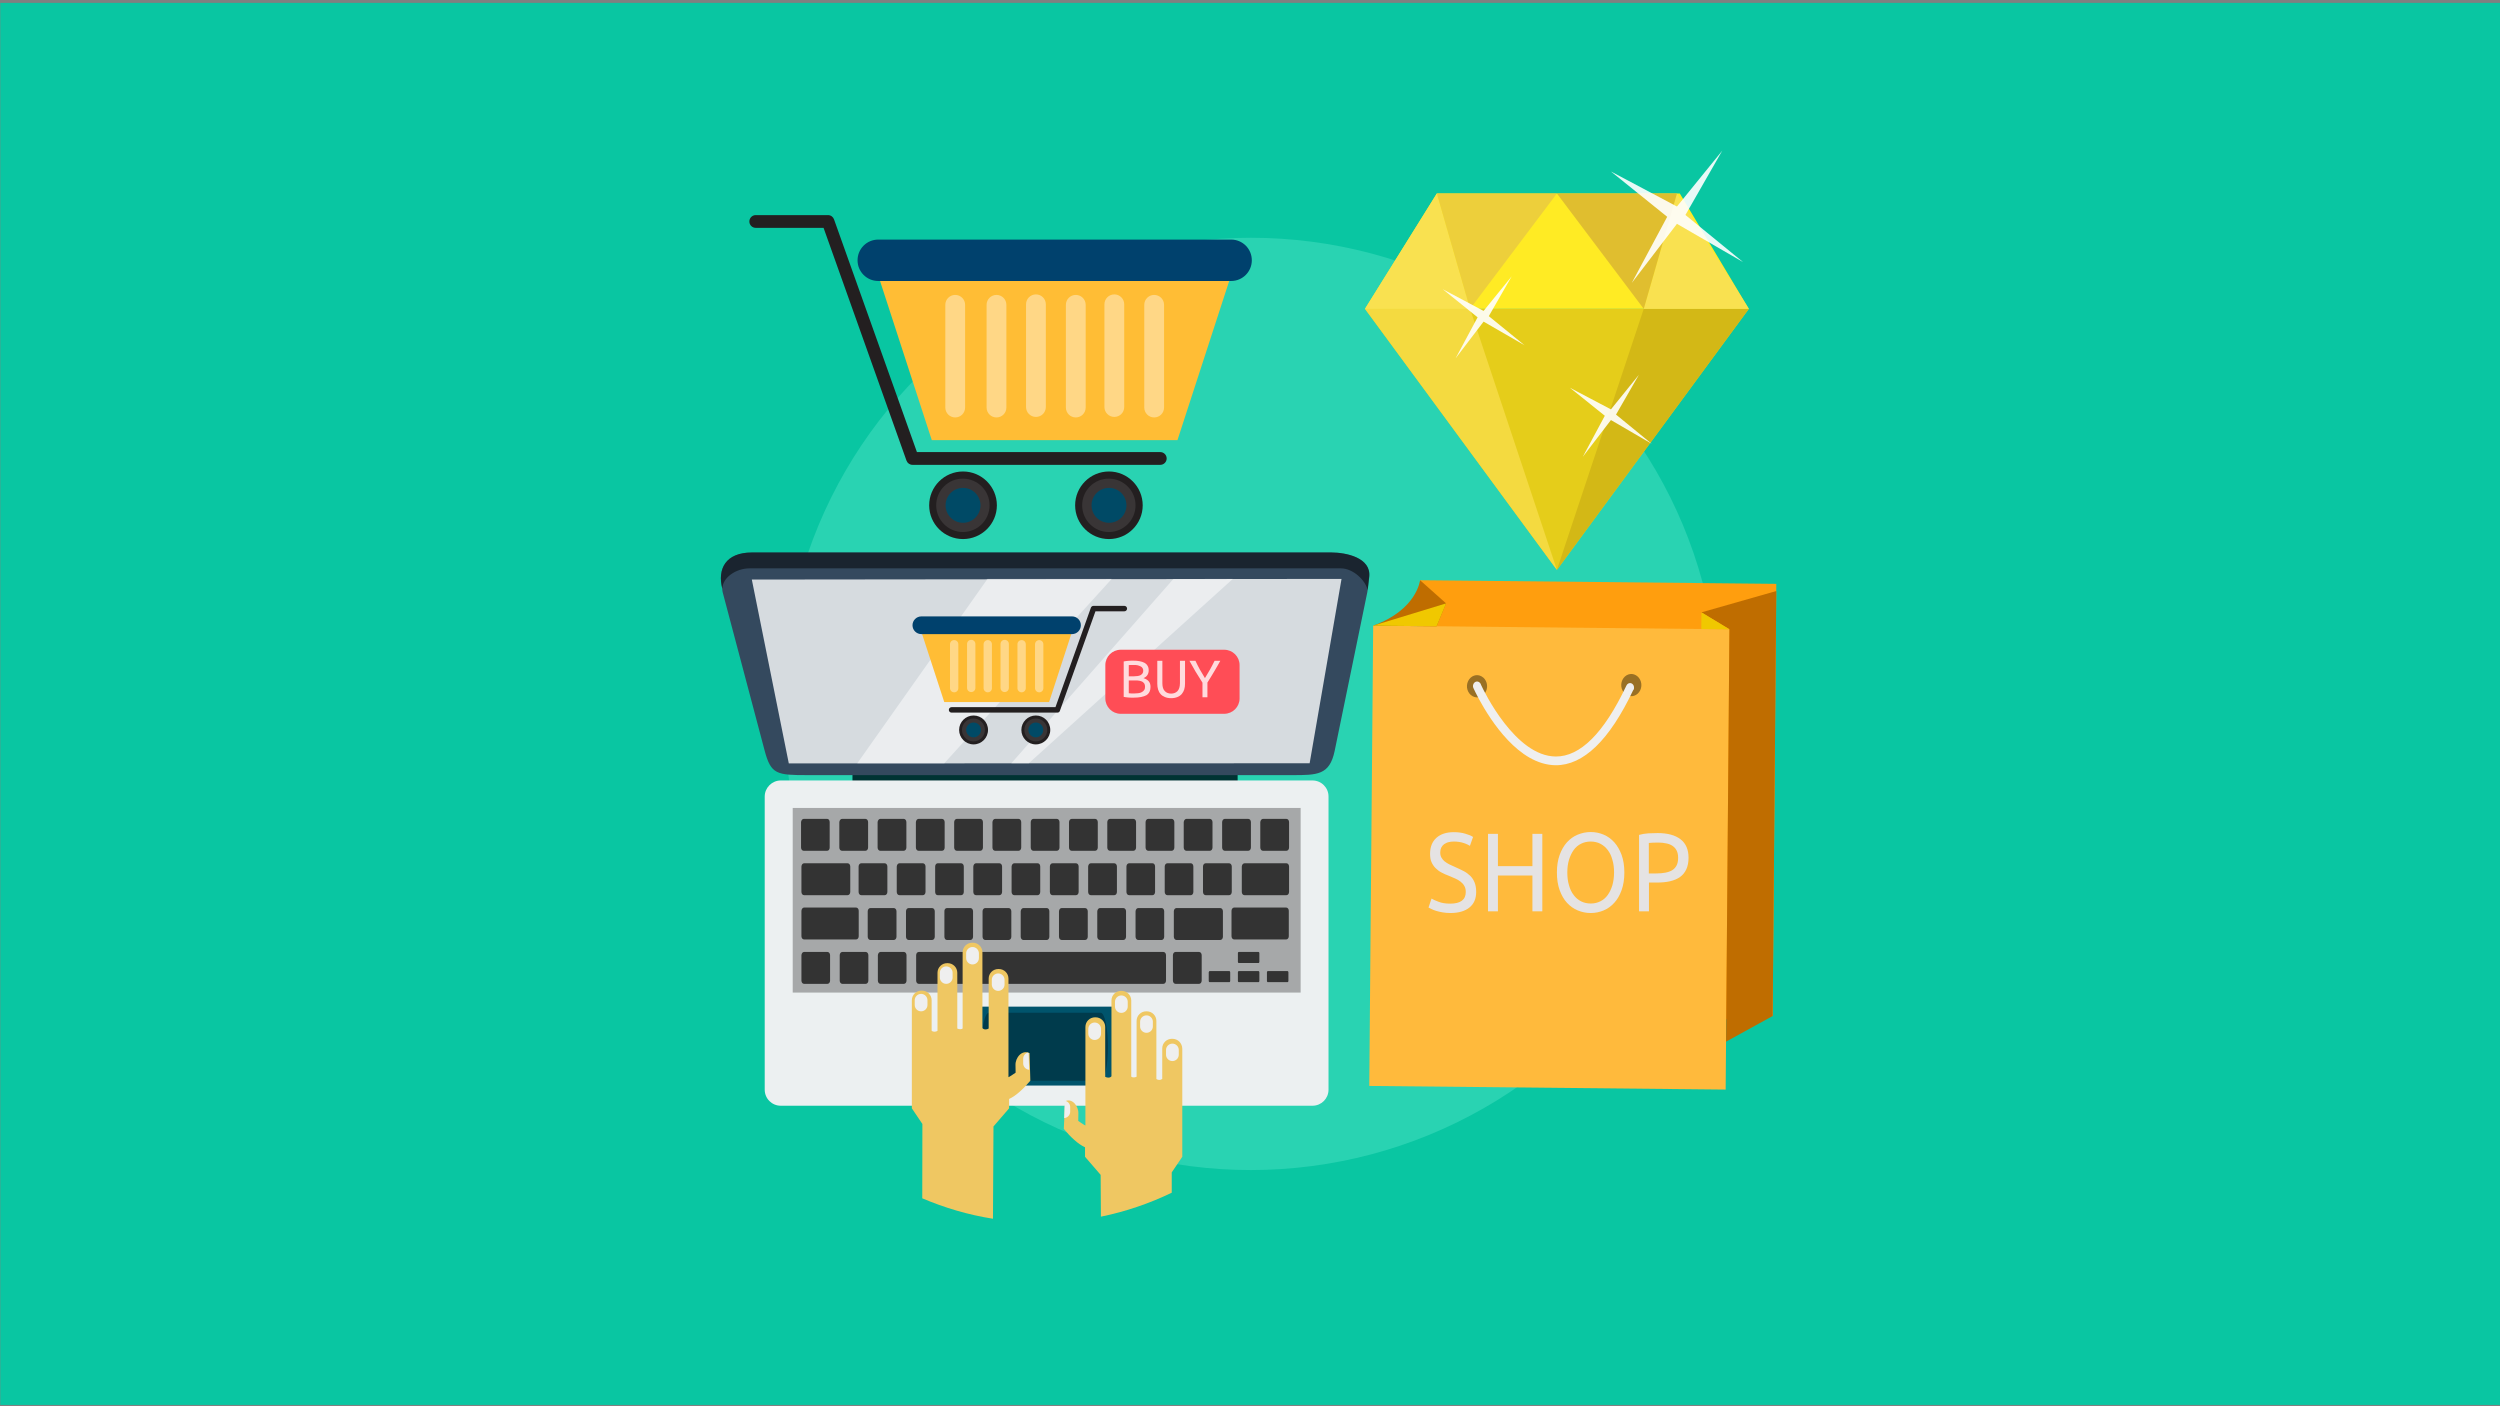 <?xml version='1.0' encoding='utf-8'?>
<svg xmlns="http://www.w3.org/2000/svg" version="1.1" id="Layer_1" x="0px" y="0px" viewBox="0 0 1920 1080" style="enable-background:new 0 0 1920 1080;"><rect x="0" y="0" width="1920" height="1080" fill="#808080" stroke="none"/> <style type="text/css"> .st0{fill:#09C6A2;} .st1{fill:#29D3B2;} .st2{fill-rule:evenodd;clip-rule:evenodd;fill:#003333;} .st3{fill-rule:evenodd;clip-rule:evenodd;fill:#34495E;} .st4{opacity:0.5;fill-rule:evenodd;clip-rule:evenodd;} .st5{opacity:0.8;fill-rule:evenodd;clip-rule:evenodd;fill:#FFFFFF;} .st6{fill-rule:evenodd;clip-rule:evenodd;fill:#ECF0F1;} .st7{fill-rule:evenodd;clip-rule:evenodd;fill:#00546C;} .st8{opacity:0.3;fill-rule:evenodd;clip-rule:evenodd;} .st9{opacity:0.3;} .st10{opacity:0.5;fill:#FFFFFF;} .st11{fill-rule:evenodd;clip-rule:evenodd;fill:#333333;} .st12{fill:#FF4D56;} .st13{opacity:0.8;} .st14{fill:#FFFFFF;} .st15{fill:#FFBD35;} .st16{fill:#00416D;} .st17{opacity:0.4;fill:#FFFFFF;} .st18{fill:#231F20;} .st19{opacity:0.1;fill:#FFFFFF;} .st20{fill:#004A66;} .st21{fill:#EFC762;} .st22{fill:#EFEFEF;} .st23{fill:#FF9E0E;} .st24{fill:#FFBA3C;} .st25{fill:#BF6D00;} .st26{fill:#F0C800;} .st27{opacity:0.4;} .st28{fill:#E5E3E3;} .st29{fill:#FFEB24;} .st30{fill:#E5CD1A;} .st31{fill:#F4DA40;} .st32{fill:#D3B816;} .st33{fill:#F9E150;} .st34{fill:#EDCF3B;} .st35{fill:#E0BE2F;} .st36{opacity:0.9;fill:#FFFFFF;} </style> <rect id="Background_1_37_" x="0.2" y="2.2" class="st0" width="1920.8" height="1076.8"/> <ellipse id="Background_2_37_" class="st1" cx="960.6" cy="540.6" rx="359.4" ry="358"/> <g id="Online_Shop_1_"> <g id="Laptop_1_"> <g> <rect x="654.7" y="591.4" class="st2" width="295.8" height="13.7"/> <path class="st3" d="M1022.4,424.3H577.5c-20.4,0-26.7,12.8-22.8,27.9c0-0.2,0-0.4,0-0.5c0,1,0,2.1,0.3,3.1l32.2,121.5 c4.9,18.5,9.2,19,33.2,19l372,0c19.3,0,28.7,0,32.6-18.5l25.1-122c0.1-0.5,0.1-0.9,0.2-1.4c0,0,0,0,0,0l1.2-10.3 C1053.2,428.2,1033.7,424.3,1022.4,424.3z M555,450c-0.1,0.3-0.1,0.6-0.1,0.9C554.9,450.6,554.9,450.3,555,450z M555.9,447.2 c-0.1,0.1-0.1,0.3-0.2,0.4C555.8,447.5,555.9,447.3,555.9,447.2z M555.4,448.5c-0.1,0.2-0.2,0.5-0.2,0.7 C555.2,449,555.3,448.7,555.4,448.5z M573.6,436.6c0.7-0.1,1.3-0.1,2-0.1C574.9,436.5,574.2,436.6,573.6,436.6z M561.2,441.2 c0,0,0.1-0.1,0.1-0.1C561.3,441.1,561.2,441.2,561.2,441.2z M562.6,440.2c0.1-0.1,0.2-0.1,0.3-0.2 C562.8,440.1,562.7,440.2,562.6,440.2z M564.2,439.3c0.1-0.1,0.3-0.1,0.4-0.2C564.5,439.2,564.4,439.3,564.2,439.3z M565.9,438.5 c0.2-0.1,0.4-0.2,0.6-0.2C566.3,438.4,566.1,438.5,565.9,438.5z M567.7,437.8c0.2-0.1,0.5-0.2,0.7-0.2 C568.2,437.7,568,437.8,567.7,437.8z M569.6,437.3c0.3-0.1,0.6-0.1,0.9-0.2C570.2,437.2,569.9,437.2,569.6,437.3z M571.6,436.9 c0.4-0.1,0.8-0.1,1.2-0.2C572.3,436.8,572,436.8,571.6,436.9z"/> <path class="st4" d="M577.5,424.3h444.9c11.3,0,30.9,4,29.2,18.8l-1.2,10.3c-1.6-7.7-11.2-16.9-20.6-16.9H575.6 c-10.2,0-20.9,7.1-20.8,15.7C550.8,437.1,557.1,424.3,577.5,424.3L577.5,424.3z"/> <polygon class="st5" points="577.4,445.1 1030.3,444.6 1005.8,586.2 605.8,586.3 "/> <path class="st6" d="M599.6,599.4H1008c6.8,0,12.3,5.5,12.3,12.3v225.2c0,6.8-5.5,12.3-12.3,12.3H599.6 c-6.8,0-12.3-5.5-12.3-12.3V611.7C587.3,605,592.9,599.4,599.6,599.4L599.6,599.4z"/> <rect x="746" y="773.1" class="st7" width="115.7" height="60.6"/> <rect x="608.8" y="620.5" class="st8" width="390.1" height="141.8"/> <path class="st9" d="M850.9,803.9c0,14.4-2.5,26.1-5.6,26.1h-85.9c-3.1,0-5.6-11.7-5.6-26.1l0,0c0-14.4,2.5-26.1,5.6-26.1h85.9 C848.4,777.8,850.9,789.5,850.9,803.9L850.9,803.9z"/> </g> <g id="Light_1_"> <polygon class="st10" points="853.8,444.6 758.4,444.6 658.4,586.2 725.2,586.2 "/> <polygon class="st10" points="901.1,444.7 776.7,586.2 790.1,586.2 946.8,444.6 "/> </g> <g id="Keyboard_4_"> <path class="st11" d="M617.2,628.9h18.1c1.1,0,1.9,1.1,1.9,2.5v19.5c0,1.4-0.8,2.5-1.9,2.5h-18.1c-1.1,0-2-1.1-2-2.5v-19.5 C615.3,630.1,616.2,628.9,617.2,628.9L617.2,628.9z"/> <path class="st11" d="M646.6,628.9h18.1c1.1,0,2,1.1,2,2.5v19.5c0,1.4-0.9,2.5-2,2.5h-18.1c-1.1,0-2-1.1-2-2.5v-19.5 C644.7,630.1,645.6,628.9,646.6,628.9L646.6,628.9z"/> <path class="st11" d="M676,628.9h18.1c1.1,0,2,1.1,2,2.5v19.5c0,1.4-0.9,2.5-2,2.5H676c-1.1,0-2-1.1-2-2.5v-19.5 C674.1,630.1,675,628.9,676,628.9L676,628.9z"/> <path class="st11" d="M705.4,628.9h18.1c1.1,0,2,1.1,2,2.5v19.5c0,1.4-0.8,2.5-2,2.5h-18.1c-1.1,0-2-1.1-2-2.5v-19.5 C703.5,630.1,704.3,628.9,705.4,628.9L705.4,628.9z"/> <path class="st11" d="M734.8,628.9h18.1c1.1,0,2,1.1,2,2.5v19.5c0,1.4-0.9,2.5-2,2.5h-18.1c-1.1,0-2-1.1-2-2.5v-19.5 C732.8,630.1,733.7,628.9,734.8,628.9L734.8,628.9z"/> <path class="st11" d="M764.2,628.9h18.1c1.1,0,2,1.1,2,2.5v19.5c0,1.4-0.9,2.5-2,2.5h-18.1c-1.1,0-2-1.1-2-2.5v-19.5 C762.3,630.1,763.1,628.9,764.2,628.9L764.2,628.9z"/> <path class="st11" d="M793.6,628.9h18.1c1.1,0,2,1.1,2,2.5v19.5c0,1.4-0.9,2.5-2,2.5h-18.1c-1.1,0-2-1.1-2-2.5v-19.5 C791.6,630.1,792.5,628.9,793.6,628.9L793.6,628.9z"/> <path class="st11" d="M823,628.9h18.1c1.1,0,2,1.1,2,2.5v19.5c0,1.4-0.9,2.5-2,2.5H823c-1.1,0-2-1.1-2-2.5v-19.5 C821,630.1,821.9,628.9,823,628.9L823,628.9z"/> <path class="st11" d="M852.4,628.9h18.1c1.1,0,2,1.1,2,2.5v19.5c0,1.4-0.9,2.5-2,2.5h-18.1c-1.1,0-2-1.1-2-2.5v-19.5 C850.4,630.1,851.3,628.9,852.4,628.9L852.4,628.9z"/> <path class="st11" d="M881.8,628.9h18.1c1.1,0,2,1.1,2,2.5v19.5c0,1.4-0.9,2.5-2,2.5h-18.1c-1.1,0-2-1.1-2-2.5v-19.5 C879.8,630.1,880.7,628.9,881.8,628.9L881.8,628.9z"/> <path class="st11" d="M911.1,628.9h18.1c1.1,0,2,1.1,2,2.5v19.5c0,1.4-0.9,2.5-2,2.5h-18.1c-1.1,0-2-1.1-2-2.5v-19.5 C909.2,630.1,910.1,628.9,911.1,628.9L911.1,628.9z"/> <path class="st11" d="M661.4,663h18.1c1.1,0,2,1.1,2,2.5V685c0,1.4-0.9,2.5-2,2.5h-18.1c-1.1,0-2-1.1-2-2.5v-19.5 C659.4,664.1,660.3,663,661.4,663L661.4,663z"/> <path class="st11" d="M690.7,663h18.1c1.1,0,2,1.1,2,2.5V685c0,1.4-0.9,2.5-2,2.5h-18.1c-1.1,0-2-1.1-2-2.5v-19.5 C688.8,664.1,689.7,663,690.7,663L690.7,663z"/> <path class="st11" d="M720.1,663h18.1c1.1,0,2,1.1,2,2.5V685c0,1.4-0.9,2.5-2,2.5h-18.1c-1.1,0-1.9-1.1-1.9-2.5v-19.5 C718.2,664.1,719.1,663,720.1,663L720.1,663z"/> <path class="st11" d="M749.5,663h18.1c1.1,0,2,1.1,2,2.5V685c0,1.4-0.9,2.5-2,2.5h-18.1c-1.1,0-2-1.1-2-2.5v-19.5 C747.6,664.1,748.5,663,749.5,663L749.5,663z"/> <path class="st11" d="M778.9,663H797c1.1,0,1.9,1.1,1.9,2.5V685c0,1.4-0.9,2.5-1.9,2.5h-18.1c-1.1,0-2-1.1-2-2.5v-19.5 C777,664.1,777.9,663,778.9,663L778.9,663z"/> <path class="st11" d="M808.3,663h18.1c1.1,0,2,1.1,2,2.5V685c0,1.4-0.9,2.5-2,2.5h-18.1c-1.1,0-2-1.1-2-2.5v-19.5 C806.3,664.1,807.2,663,808.3,663L808.3,663z"/> <path class="st11" d="M837.7,663h18.1c1.1,0,2,1.1,2,2.5V685c0,1.4-0.9,2.5-2,2.5h-18.1c-1.1,0-2-1.1-2-2.5v-19.5 C835.8,664.1,836.6,663,837.7,663L837.7,663z"/> <path class="st11" d="M867.1,663h18.1c1.1,0,1.9,1.1,1.9,2.5V685c0,1.4-0.9,2.5-1.9,2.5h-18.1c-1.1,0-2-1.1-2-2.5v-19.5 C865.1,664.1,866,663,867.1,663L867.1,663z"/> <path class="st11" d="M896.5,663h18.1c1.1,0,1.9,1.1,1.9,2.5V685c0,1.4-0.9,2.5-1.9,2.5h-18.1c-1.1,0-2-1.1-2-2.5v-19.5 C894.5,664.1,895.4,663,896.5,663L896.5,663z"/> <path class="st11" d="M925.9,663H944c1.1,0,2,1.1,2,2.5V685c0,1.4-0.9,2.5-2,2.5h-18.1c-1.1,0-2-1.1-2-2.5v-19.5 C923.9,664.1,924.8,663,925.9,663L925.9,663z"/> <path class="st11" d="M940.6,628.9h18.1c1.1,0,2,1.1,2,2.5v19.5c0,1.4-0.9,2.5-2,2.5h-18.1c-1.1,0-2-1.1-2-2.5v-19.5 C938.6,630.1,939.5,628.9,940.6,628.9L940.6,628.9z"/> <path class="st11" d="M969.9,628.9H988c1.1,0,2,1.1,2,2.5v19.5c0,1.4-0.9,2.5-2,2.5h-18.1c-1.1,0-2-1.1-2-2.5v-19.5 C968,630.1,968.9,628.9,969.9,628.9L969.9,628.9z"/> <path class="st11" d="M955.8,663H988c1.1,0,2,1.1,2,2.5V685c0,1.4-0.9,2.5-2,2.5h-32.3c-1.1,0-2-1.1-2-2.5v-19.5 C953.8,664.1,954.7,663,955.8,663L955.8,663z"/> <path class="st11" d="M617.5,663H651c1.1,0,2,1.1,2,2.5V685c0,1.4-0.9,2.5-2,2.5h-33.5c-1.1,0-2-1.1-2-2.5v-19.5 C615.6,664.1,616.4,663,617.5,663L617.5,663z"/> <path class="st11" d="M617.5,697h40c1.1,0,2,1.1,2,2.5v19.5c0,1.4-0.9,2.5-2,2.5h-40c-1.1,0-2-1.1-2-2.5v-19.5 C615.6,698.2,616.4,697,617.5,697L617.5,697z"/> <path class="st11" d="M617.5,731.1h18c1.1,0,2,1.1,2,2.5v19.5c0,1.4-0.9,2.5-2,2.5h-18c-1.1,0-2-1.1-2-2.5v-19.5 C615.6,732.2,616.4,731.1,617.5,731.1L617.5,731.1z"/> <path class="st11" d="M646.9,731.1h18c1.1,0,2,1.1,2,2.5v19.5c0,1.4-0.9,2.5-2,2.5h-18c-1.1,0-2-1.1-2-2.5v-19.5 C644.9,732.2,645.8,731.1,646.9,731.1L646.9,731.1z"/> <path class="st11" d="M676.2,731.1h18c1.1,0,2,1.1,2,2.5v19.5c0,1.4-0.8,2.5-2,2.5h-18c-1.1,0-2-1.1-2-2.5v-19.5 C674.3,732.2,675.2,731.1,676.2,731.1L676.2,731.1z"/> <path class="st11" d="M705.6,731.1h187.9c1.1,0,2,1.1,2,2.5v19.5c0,1.4-0.9,2.5-2,2.5H705.6c-1.1,0-2-1.1-2-2.5v-19.5 C703.6,732.2,704.5,731.1,705.6,731.1L705.6,731.1z"/> <path class="st11" d="M668.4,697.4h18.1c1.1,0,2,1.1,2,2.5v19.5c0,1.4-0.9,2.5-2,2.5h-18.1c-1.1,0-2-1.1-2-2.5v-19.5 C666.4,698.5,667.3,697.4,668.4,697.4L668.4,697.4z"/> <path class="st11" d="M697.8,697.4h18.1c1.1,0,2,1.1,2,2.5v19.5c0,1.4-0.9,2.5-2,2.5h-18.1c-1.1,0-2-1.1-2-2.5v-19.5 C695.8,698.5,696.7,697.4,697.8,697.4L697.8,697.4z"/> <path class="st11" d="M727.2,697.4h18.1c1.1,0,2,1.1,2,2.5v19.5c0,1.4-0.9,2.5-2,2.5h-18.1c-1.1,0-1.9-1.1-1.9-2.5v-19.5 C725.2,698.5,726.1,697.4,727.2,697.4L727.2,697.4z"/> <path class="st11" d="M756.6,697.4h18.1c1.1,0,2,1.1,2,2.5v19.5c0,1.4-0.9,2.5-2,2.5h-18.1c-1.1,0-2-1.1-2-2.5v-19.5 C754.6,698.5,755.5,697.4,756.6,697.4L756.6,697.4z"/> <path class="st11" d="M785.9,697.4h18.1c1.1,0,1.9,1.1,1.9,2.5v19.5c0,1.4-0.9,2.5-1.9,2.5h-18.1c-1.1,0-2-1.1-2-2.5v-19.5 C784,698.5,784.9,697.4,785.9,697.4L785.9,697.4z"/> <path class="st11" d="M815.3,697.4h18.1c1.1,0,2,1.1,2,2.5v19.5c0,1.4-0.9,2.5-2,2.5h-18.1c-1.1,0-2-1.1-2-2.5v-19.5 C813.4,698.5,814.2,697.4,815.3,697.4L815.3,697.4z"/> <path class="st11" d="M844.7,697.4h18.1c1.1,0,2,1.1,2,2.5v19.5c0,1.4-0.9,2.5-2,2.5h-18.1c-1.1,0-2-1.1-2-2.5v-19.5 C842.8,698.5,843.7,697.4,844.7,697.4L844.7,697.4z"/> <path class="st11" d="M874.1,697.4h18.1c1.1,0,1.9,1.1,1.9,2.5v19.5c0,1.4-0.9,2.5-1.9,2.5h-18.1c-1.1,0-2-1.1-2-2.5v-19.5 C872.2,698.5,873,697.4,874.1,697.4L874.1,697.4z"/> <path class="st11" d="M903.5,697.4h33.7c1.1,0,2,1.1,2,2.5v19.5c0,1.4-0.9,2.5-2,2.5h-33.7c-1.1,0-2-1.1-2-2.5v-19.5 C901.5,698.5,902.4,697.4,903.5,697.4L903.5,697.4z"/> <path class="st11" d="M947.8,697h40c1.1,0,2,1.1,2,2.5v19.5c0,1.4-0.9,2.5-2,2.5h-40c-1.1,0-2-1.1-2-2.5v-19.5 C945.8,698.2,946.7,697,947.8,697L947.8,697z"/> <path class="st11" d="M951.4,731.1h15.1c0.4,0,0.7,0.4,0.7,0.8v6.8c0,0.5-0.3,0.9-0.7,0.9h-15.1c-0.4,0-0.7-0.4-0.7-0.9v-6.8 C950.7,731.5,951,731.1,951.4,731.1L951.4,731.1z"/> <path class="st11" d="M951.4,745.8h15.1c0.4,0,0.7,0.4,0.7,0.9v6.7c0,0.5-0.3,0.9-0.7,0.9h-15.1c-0.4,0-0.7-0.4-0.7-0.9v-6.7 C950.7,746.2,951,745.8,951.4,745.8L951.4,745.8z"/> <path class="st11" d="M929,745.8h15.1c0.4,0,0.7,0.4,0.7,0.9v6.7c0,0.5-0.3,0.9-0.7,0.9H929c-0.4,0-0.7-0.4-0.7-0.9v-6.7 C928.4,746.2,928.7,745.8,929,745.8L929,745.8z"/> <path class="st11" d="M973.7,745.8h15.1c0.4,0,0.7,0.4,0.7,0.9v6.7c0,0.5-0.3,0.9-0.7,0.9h-15.1c-0.4,0-0.7-0.4-0.7-0.9v-6.7 C973,746.2,973.3,745.8,973.7,745.8L973.7,745.8z"/> <path class="st11" d="M902.8,731.1h18.1c1.1,0,2,1.1,2,2.5v19.5c0,1.4-0.9,2.5-2,2.5h-18.1c-1.1,0-2-1.1-2-2.5v-19.5 C900.8,732.2,901.7,731.1,902.8,731.1L902.8,731.1z"/> </g> <g> <path class="st12" d="M952,536.4c0,6.5-5.3,11.8-11.8,11.8h-79.5c-6.5,0-11.8-5.3-11.8-11.8v-25.6c0-6.5,5.3-11.8,11.8-11.8h79.5 c6.5,0,11.8,5.3,11.8,11.8V536.4z"/> <g class="st13"> <path class="st14" d="M870.6,535.8c-0.6,0-1.2,0-1.8,0c-0.7,0-1.3-0.1-2-0.1c-0.7-0.1-1.3-0.1-2-0.2c-0.6-0.1-1.2-0.2-1.8-0.3 V508c0.5-0.1,1.1-0.2,1.8-0.3c0.6-0.1,1.3-0.1,2-0.2c0.7-0.1,1.3-0.1,2-0.1c0.6,0,1.3,0,1.8,0c1.6,0,3.1,0.1,4.6,0.4 c1.4,0.2,2.6,0.7,3.7,1.2c1,0.6,1.9,1.3,2.4,2.3c0.6,0.9,0.9,2.1,0.9,3.5c0,1.5-0.4,2.8-1.1,3.8c-0.7,1-1.7,1.7-2.9,2.2 c1.6,0.5,3,1.3,3.9,2.3c1,1.1,1.5,2.5,1.5,4.5c0,2.8-1,4.9-3.1,6.3C878.3,535.1,875,535.8,870.6,535.8z M866.9,519.4h4.1 c1,0,1.9-0.1,2.7-0.2c0.9-0.1,1.6-0.4,2.3-0.7c0.6-0.4,1.1-0.8,1.5-1.4c0.4-0.6,0.5-1.3,0.5-2.1c0-0.8-0.2-1.5-0.6-2 c-0.4-0.6-0.9-1-1.6-1.3c-0.7-0.3-1.4-0.6-2.3-0.8c-0.9-0.2-1.8-0.2-2.8-0.2c-1,0-1.8,0-2.3,0c-0.6,0-1.1,0.1-1.5,0.1V519.4z M866.9,522.5v9.9c0.3,0,0.6,0.1,1.1,0.1c0.4,0,0.8,0,1.2,0.1c0.5,0,1,0,1.6,0c1.2,0,2.3-0.1,3.3-0.2c1-0.1,2-0.4,2.7-0.8 c0.8-0.4,1.4-0.9,1.9-1.6c0.5-0.7,0.7-1.5,0.7-2.6c0-0.9-0.2-1.7-0.5-2.3c-0.4-0.6-0.9-1.1-1.5-1.5c-0.7-0.4-1.5-0.6-2.4-0.8 c-0.9-0.2-1.9-0.2-3.1-0.2H866.9z"/> <path class="st14" d="M899.4,536.2c-1.8,0-3.4-0.3-4.8-0.9c-1.4-0.6-2.5-1.3-3.3-2.3c-0.9-1-1.5-2.2-1.9-3.5 c-0.4-1.4-0.6-2.8-0.6-4.4v-17.6h3.9v17.2c0,2.8,0.6,4.8,1.9,6.1c1.2,1.3,2.9,1.9,4.9,1.9c1,0,1.9-0.2,2.7-0.5 c0.8-0.3,1.5-0.8,2.1-1.4c0.6-0.7,1.1-1.5,1.4-2.5c0.3-1,0.5-2.2,0.5-3.6v-17.2h3.9v17.6c0,1.6-0.2,3-0.6,4.4 c-0.4,1.3-1.1,2.5-1.9,3.5c-0.9,1-2,1.8-3.3,2.3C902.9,535.9,901.3,536.2,899.4,536.2z"/> <path class="st14" d="M923.5,535.6v-11.3c-1.9-2.9-3.6-5.7-5.3-8.5c-1.6-2.8-3.2-5.6-4.7-8.3h4.6c1,2.2,2.2,4.5,3.4,6.7 c1.3,2.3,2.6,4.5,3.9,6.6c1.3-2.1,2.6-4.3,3.9-6.6c1.3-2.3,2.4-4.5,3.5-6.7h4.4c-1.5,2.7-3,5.4-4.7,8.2 c-1.6,2.8-3.4,5.6-5.2,8.5v11.3H923.5z"/> </g> </g> <g id="Buy_7_"> <polygon class="st15" points="707.1,483.7 725.2,539.2 805.7,539.2 823.8,483.7 "/> <path class="st16" d="M830.1,480.2c0,3.7-3,6.8-6.8,6.8H707.6c-3.7,0-6.8-3-6.8-6.8l0,0c0-3.7,3-6.8,6.8-6.8h115.7 C827.1,473.4,830.1,476.4,830.1,480.2L830.1,480.2z"/> <g> <path class="st17" d="M736,528.5c0,1.8-1.4,3.2-3.2,3.2l0,0c-1.8,0-3.2-1.5-3.2-3.2v-33.7c0-1.8,1.4-3.2,3.2-3.2l0,0 c1.8,0,3.2,1.4,3.2,3.2V528.5z"/> <path class="st17" d="M749.1,528.3c0,1.8-1.4,3.2-3.2,3.2l0,0c-1.8,0-3.2-1.4-3.2-3.2v-33.7c0-1.8,1.4-3.2,3.2-3.2l0,0 c1.8,0,3.2,1.4,3.2,3.2V528.3z"/> <path class="st17" d="M761.8,528.5c0,1.8-1.4,3.2-3.2,3.2l0,0c-1.8,0-3.2-1.5-3.2-3.2v-33.7c0-1.8,1.5-3.2,3.2-3.2l0,0 c1.8,0,3.2,1.4,3.2,3.2V528.5z"/> <path class="st17" d="M774.8,528.3c0,1.8-1.5,3.2-3.2,3.2l0,0c-1.8,0-3.2-1.4-3.2-3.2v-33.7c0-1.8,1.4-3.2,3.2-3.2l0,0 c1.8,0,3.2,1.4,3.2,3.2V528.3z"/> <path class="st17" d="M787.8,528.5c0,1.8-1.5,3.2-3.2,3.2l0,0c-1.8,0-3.2-1.5-3.2-3.2v-33.7c0-1.8,1.4-3.2,3.2-3.2l0,0 c1.8,0,3.2,1.4,3.2,3.2V528.5z"/> <path class="st17" d="M801.3,528.5c0,1.8-1.4,3.2-3.2,3.2l0,0c-1.8,0-3.2-1.5-3.2-3.2v-33.7c0-1.8,1.5-3.2,3.2-3.2l0,0 c1.8,0,3.2,1.4,3.2,3.2V528.5z"/> </g> <g> <path class="st18" d="M812.1,547.3h-81.3c-1.1,0-2.1-0.9-2.1-2.1c0-1.1,0.9-2.1,2.1-2.1h79.8l27.2-76.4c0.3-0.8,1.1-1.4,2-1.4 h23.7c1.1,0,2.1,0.9,2.1,2.1c0,1.1-0.9,2.1-2.1,2.1h-22.2L814,545.9C813.8,546.7,813,547.3,812.1,547.3z"/> </g> <g> <path class="st18" d="M758.8,560.6c0,6.1-5,11.1-11.1,11.1c-6.1,0-11.1-5-11.1-11.1c0-6.1,5-11.1,11.1-11.1 C753.8,549.5,758.8,554.4,758.8,560.6z"/> <path class="st19" d="M756.4,560.6c0,4.8-3.9,8.8-8.8,8.8c-4.8,0-8.8-3.9-8.8-8.8c0-4.8,3.9-8.8,8.8-8.8 C752.5,551.8,756.4,555.7,756.4,560.6z"/> <path class="st20" d="M753.4,560.6c0,3.1-2.6,5.7-5.7,5.7c-3.1,0-5.7-2.6-5.7-5.7c0-3.1,2.6-5.7,5.7-5.7 C750.8,554.9,753.4,557.4,753.4,560.6z"/> </g> <g> <path class="st18" d="M806.6,560.6c0,6.1-5,11.1-11.1,11.1c-6.1,0-11.1-5-11.1-11.1c0-6.1,5-11.1,11.1-11.1 C801.7,549.5,806.6,554.4,806.6,560.6z"/> <path class="st19" d="M804.3,560.6c0,4.8-3.9,8.8-8.8,8.8c-4.8,0-8.8-3.9-8.8-8.8c0-4.8,3.9-8.8,8.8-8.8 C800.4,551.8,804.3,555.7,804.3,560.6z"/> <path class="st20" d="M801.2,560.6c0,3.1-2.6,5.7-5.7,5.7c-3.1,0-5.7-2.6-5.7-5.7c0-3.1,2.6-5.7,5.7-5.7 C798.7,554.9,801.2,557.4,801.2,560.6z"/> </g> </g> </g> <g id="Hand_2_"> <path class="st21" d="M779.9,818l0.1,5.8c0,0-5.1,3.5-5.5,3.5l0-2.5v-3.1v-70.1c0-4.1-3.3-7.4-7.4-7.4h-0.4 c-4.1,0-7.4,3.3-7.4,7.4v38.3c-1.6,1-3.6,1-4.8-0.3v-58.2c0-4.1-3.3-7.4-7.4-7.4h-0.4c-4.1,0-7.4,3.3-7.4,7.4v58.5 c-1.1,0.8-2.9,0.6-4.1,0v-42.8c0-4.1-3.3-7.4-7.4-7.4h-0.4c-4.1,0-7.4,3.3-7.4,7.4v44.6c-1.4,0.9-3.4,0.9-4.5-0.1v-23.4 c0-4.1-3.3-7.4-7.4-7.4h-0.4c-4.1,0-7.4,3.3-7.4,7.4v50.2v22.9v9.9l8.1,12l-0.1,57.1c17.1,7.3,35.3,12.7,54.3,15.7l0.4-70.9 l12-13.9V844c5.3-2.4,11-7.8,16.3-14l-0.6-21.2C784.9,805.9,779.7,812.3,779.9,818z"/> <path class="st21" d="M900.4,797.8H900c-4.1,0-7.4,3.3-7.4,7.4v23.4c-1.2,1-3.1,1.1-4.5,0.1v-44.6c0-4.1-3.3-7.4-7.4-7.4h-0.4 c-4.1,0-7.4,3.3-7.4,7.4v42.8c-1.2,0.7-3,0.8-4.1,0v-58.5c0-4.1-3.3-7.4-7.4-7.4h-0.4c-4.1,0-7.4,3.3-7.4,7.4v58.2 c-1.1,1.3-3.1,1.3-4.8,0.4v-38.3c0-4.1-3.3-7.4-7.4-7.4h-0.4c-4.1,0-7.4,3.3-7.4,7.4v70.1v3.1l0,2.5c-0.4,0-5.5-3.5-5.5-3.5 l0.1-5.8c0.2-5.7-5-12.1-10.2-9.3L817,867c5.2,6.3,11,11.7,16.3,14.1v7.3l12,13.9l0.2,32.1c19.1-3.9,37.4-10.2,54.4-18.4l0-15.6 l8.1-12v-9.9v-22.9v-50.2C907.9,801.1,904.6,797.8,900.4,797.8z"/> <path class="st22" d="M712.3,771.8c0,2.7-2.2,4.9-4.9,4.9l0,0c-2.7,0-4.9-2.2-4.9-4.9v-3.6c0-2.7,2.2-4.9,4.9-4.9l0,0 c2.7,0,4.9,2.2,4.9,4.9V771.8z"/> <path class="st22" d="M731.6,750.7c0,2.7-2.2,4.9-4.9,4.9l0,0c-2.7,0-4.9-2.2-4.9-4.9v-3.6c0-2.7,2.2-4.9,4.9-4.9l0,0 c2.7,0,4.9,2.2,4.9,4.9V750.7z"/> <path class="st22" d="M751.8,735.8c0,2.7-2.2,4.9-4.9,4.9l0,0c-2.7,0-4.9-2.2-4.9-4.9v-3.6c0-2.7,2.2-4.9,4.9-4.9l0,0 c2.7,0,4.9,2.2,4.9,4.9V735.8z"/> <path class="st22" d="M771.5,756.1c0,2.7-2.2,4.9-4.9,4.9l0,0c-2.7,0-4.9-2.2-4.9-4.9v-3.6c0-2.7,2.2-4.9,4.9-4.9l0,0 c2.7,0,4.9,2.2,4.9,4.9V756.1z"/> <path class="st22" d="M785.8,813.1v3.6c0,2.6,2.1,4.7,4.6,4.9l-0.4-12.9c-0.2-0.1-0.5-0.2-0.7-0.3 C787.3,809,785.8,810.9,785.8,813.1z"/> <path class="st22" d="M821.9,850.2v3.6c0,2.6-2.1,4.7-4.6,4.9l0.4-12.9c0.2-0.1,0.5-0.2,0.7-0.3 C820.4,846.1,821.9,848,821.9,850.2z"/> <path class="st22" d="M845.6,793.8c0,2.7-2.2,4.9-4.9,4.9l0,0c-2.7,0-4.9-2.2-4.9-4.9v-3.6c0-2.7,2.2-4.9,4.9-4.9l0,0 c2.7,0,4.9,2.2,4.9,4.9V793.8z"/> <path class="st22" d="M866.1,773c0,2.7-2.2,4.9-4.9,4.9l0,0c-2.7,0-4.9-2.2-4.9-4.9v-3.6c0-2.7,2.2-4.9,4.9-4.9l0,0 c2.7,0,4.9,2.2,4.9,4.9V773z"/> <path class="st22" d="M885.4,788.3c0,2.7-2.2,4.9-4.9,4.9l0,0c-2.7,0-4.9-2.2-4.9-4.9v-3.6c0-2.7,2.2-4.9,4.9-4.9l0,0 c2.7,0,4.9,2.2,4.9,4.9V788.3z"/> <path class="st22" d="M905.3,810c0,2.7-2.2,4.9-4.9,4.9l0,0c-2.7,0-4.9-2.2-4.9-4.9v-3.6c0-2.7,2.2-4.9,4.9-4.9l0,0 c2.7,0,4.9,2.2,4.9,4.9V810z"/> </g> <g id="Buy_6_"> <polygon class="st15" points="946.5,208.2 904.3,338 715.6,338 673.4,208.2 "/> <path class="st16" d="M658.6,199.9c0,8.8,7.1,15.9,15.9,15.9h271c8.8,0,15.9-7.1,15.9-15.9l0,0c0-8.8-7.1-15.9-15.9-15.9h-271 C665.7,184,658.6,191.1,658.6,199.9L658.6,199.9z"/> <g> <path class="st17" d="M878.8,313c0,4.2,3.4,7.6,7.6,7.6l0,0c4.2,0,7.6-3.4,7.6-7.6v-78.9c0-4.2-3.4-7.6-7.6-7.6l0,0 c-4.2,0-7.6,3.4-7.6,7.6V313z"/> <path class="st17" d="M848.2,312.6c0,4.2,3.4,7.6,7.6,7.6l0,0c4.2,0,7.6-3.4,7.6-7.6v-78.9c0-4.2-3.4-7.6-7.6-7.6l0,0 c-4.2,0-7.6,3.4-7.6,7.6V312.6z"/> <path class="st17" d="M818.6,313c0,4.2,3.4,7.6,7.6,7.6l0,0c4.2,0,7.6-3.4,7.6-7.6v-78.9c0-4.2-3.4-7.6-7.6-7.6l0,0 c-4.2,0-7.6,3.4-7.6,7.6V313z"/> <path class="st17" d="M788,312.6c0,4.2,3.4,7.6,7.6,7.6l0,0c4.2,0,7.6-3.4,7.6-7.6v-78.9c0-4.2-3.4-7.6-7.6-7.6l0,0 c-4.2,0-7.6,3.4-7.6,7.6V312.6z"/> <path class="st17" d="M757.7,313c0,4.2,3.4,7.6,7.6,7.6l0,0c4.2,0,7.6-3.4,7.6-7.6v-78.9c0-4.2-3.4-7.6-7.6-7.6l0,0 c-4.2,0-7.6,3.4-7.6,7.6V313z"/> <path class="st17" d="M726,313c0,4.2,3.4,7.6,7.6,7.6l0,0c4.2,0,7.6-3.4,7.6-7.6v-78.9c0-4.2-3.4-7.6-7.6-7.6l0,0 c-4.2,0-7.6,3.4-7.6,7.6V313z"/> </g> <g> <path class="st18" d="M700.8,357h190.3c2.7,0,4.9-2.2,4.9-4.9c0-2.7-2.2-4.9-4.9-4.9H704.2l-63.7-178.8c-0.7-1.9-2.5-3.2-4.6-3.2 h-55.5c-2.7,0-4.9,2.2-4.9,4.9c0,2.7,2.2,4.9,4.9,4.9h52.1l63.7,178.8C696.9,355.7,698.7,357,700.8,357z"/> </g> <g> <path class="st18" d="M825.7,388.1c0,14.3,11.6,25.9,26,25.9c14.3,0,25.9-11.6,25.9-25.9c0-14.3-11.6-26-25.9-26 C837.3,362.1,825.7,373.8,825.7,388.1z"/> <path class="st19" d="M831.1,388.1c0,11.3,9.2,20.5,20.5,20.5c11.3,0,20.5-9.2,20.5-20.5c0-11.3-9.2-20.5-20.5-20.5 C840.3,367.5,831.1,376.7,831.1,388.1z"/> <path class="st20" d="M838.3,388.1c0,7.4,6,13.4,13.4,13.4c7.4,0,13.4-6,13.4-13.4c0-7.4-6-13.4-13.4-13.4 C844.2,374.7,838.3,380.7,838.3,388.1z"/> </g> <g> <path class="st18" d="M713.6,388.1c0,14.3,11.6,25.9,26,25.9c14.3,0,26-11.6,26-25.9c0-14.3-11.6-26-26-26 C725.2,362.1,713.6,373.8,713.6,388.1z"/> <path class="st19" d="M719,388.1c0,11.3,9.2,20.5,20.5,20.5c11.3,0,20.5-9.2,20.5-20.5c0-11.3-9.2-20.5-20.5-20.5 C728.2,367.5,719,376.7,719,388.1z"/> <path class="st20" d="M726.2,388.1c0,7.4,6,13.4,13.4,13.4c7.4,0,13.4-6,13.4-13.4c0-7.4-6-13.4-13.4-13.4 C732.1,374.7,726.2,380.7,726.2,388.1z"/> </g> </g> <g id="Shop"> <g> <polygon class="st23" points="1361.4,780.3 1087.6,799.1 1090.6,445.6 1364.2,448.4 "/> <polygon class="st24" points="1325.3,836.8 1051.6,834 1054.6,480.5 1328.2,483.3 "/> <polygon class="st25" points="1364.2,453.9 1306.7,470.3 1328.2,483.3 1325.6,800 1361.4,780.3 "/> <path class="st25" d="M1090.6,445.6c0,0-2.3,22.7-36,34.9l48.7,0.5l7.3-17.6L1090.6,445.6z"/> <polygon class="st26" points="1110.6,463.4 1054.6,480.5 1103.3,481 "/> <polygon class="st26" points="1306.7,470.3 1306.6,483.1 1328.2,483.3 "/> </g> <path class="st27" d="M1141.2,531c-2,4.2-6.7,5.8-10.4,3.6c-3.8-2.2-5.3-7.3-3.3-11.5c2-4.2,6.7-5.8,10.4-3.6 C1141.7,521.6,1143.2,526.8,1141.2,531z"/> <path class="st27" d="M1259.7,530.1c-2,4.2-6.7,5.8-10.4,3.6c-3.8-2.2-5.3-7.3-3.3-11.5c2-4.2,6.7-5.8,10.4-3.6 C1260.2,520.8,1261.7,525.9,1259.7,530.1z"/> <path class="st22" d="M1254.6,529.7c0.8-1.7,0.2-3.8-1.3-4.7c-1.5-0.9-3.4-0.2-4.2,1.5c-0.1,0.1-0.1,0.3-0.2,0.4 c-17.1,36.1-35.3,54.3-54.2,54.1c-30.9-0.3-54.9-49.8-57.3-55.1c-0.2-0.9-0.8-1.6-1.6-2.1c-1.5-0.9-3.4-0.2-4.2,1.5 c-0.6,1.2-0.4,2.6,0.2,3.6c2.2,4.7,18.6,39.1,42.9,53c6.2,3.5,12.8,5.7,19.9,5.8c21.4,0.2,41.5-19.2,59.7-57.7 C1254.5,530,1254.6,529.9,1254.6,529.7z"/> <g> <path class="st28" d="M1113.8,694c7.9,0,11.9-3,11.9-8.9c0-1.8-0.3-3.4-1.1-4.7c-0.7-1.3-1.7-2.4-2.9-3.3 c-1.2-0.9-2.6-1.8-4.1-2.4c-1.5-0.7-3.2-1.4-4.9-2.1c-2-0.7-3.9-1.6-5.6-2.5c-1.8-0.9-3.3-2.1-4.6-3.4c-1.3-1.3-2.3-2.8-3.1-4.6 c-0.8-1.8-1.1-3.9-1.1-6.4c0-5.2,1.6-9.3,4.8-12.2c3.2-2.9,7.7-4.4,13.4-4.4c3.3,0,6.3,0.4,8.9,1.2c2.7,0.8,4.7,1.6,5.9,2.5 l-2.4,6.8c-1.1-0.7-2.7-1.5-4.9-2.2c-2.2-0.7-4.7-1.1-7.5-1.1c-1.5,0-2.8,0.2-4.1,0.5c-1.3,0.3-2.3,0.9-3.3,1.5 c-0.9,0.7-1.7,1.6-2.2,2.6c-0.5,1.1-0.8,2.3-0.8,3.7c0,1.6,0.3,3,0.9,4c0.6,1.1,1.4,2,2.4,2.9c1,0.8,2.3,1.6,3.6,2.3 c1.4,0.7,2.9,1.4,4.6,2.1c2.3,1,4.5,2.1,6.5,3.1c2,1,3.6,2.3,5.1,3.7c1.4,1.4,2.5,3.1,3.3,5.1c0.8,2,1.2,4.4,1.2,7.2 c0,5.2-1.7,9.2-5.2,12c-3.5,2.8-8.3,4.2-14.7,4.2c-2.1,0-4.1-0.2-5.9-0.5c-1.8-0.3-3.4-0.7-4.8-1.1c-1.4-0.4-2.6-0.9-3.6-1.4 c-1-0.5-1.8-0.9-2.4-1.2l2.3-6.9c1.2,0.7,3,1.6,5.5,2.5C1107.2,693.5,1110.2,694,1113.8,694z"/> <path class="st28" d="M1176.9,640.4h7.6v59.5h-7.6v-27.5h-26.5v27.5h-7.6v-59.5h7.6v24.8h26.5V640.4z"/> <path class="st28" d="M1195.7,670.1c0-5.1,0.7-9.6,2.1-13.5c1.4-3.9,3.3-7.1,5.6-9.7c2.4-2.6,5.1-4.6,8.3-5.9c3.2-1.3,6.5-2,10-2 c3.5,0,6.8,0.7,9.9,2c3.1,1.3,5.8,3.3,8.2,5.9c2.3,2.6,4.2,5.9,5.6,9.7c1.4,3.9,2.1,8.4,2.1,13.5c0,5.1-0.7,9.6-2.1,13.5 c-1.4,3.9-3.2,7.1-5.6,9.7c-2.3,2.6-5.1,4.6-8.2,5.9c-3.1,1.3-6.4,2-9.9,2c-3.5,0-6.9-0.7-10-2c-3.2-1.3-5.9-3.3-8.3-5.9 c-2.4-2.6-4.2-5.9-5.6-9.7C1196.4,679.7,1195.7,675.2,1195.7,670.1z M1203.7,670.1c0,3.6,0.4,6.9,1.3,9.8c0.8,2.9,2,5.5,3.6,7.5 c1.5,2.1,3.4,3.6,5.6,4.8c2.2,1.1,4.7,1.7,7.5,1.7c2.8,0,5.2-0.6,7.4-1.7c2.2-1.1,4.1-2.7,5.6-4.8c1.5-2.1,2.7-4.6,3.6-7.5 c0.8-2.9,1.3-6.2,1.3-9.8c0-3.6-0.4-6.9-1.3-9.8c-0.8-3-2-5.5-3.6-7.5c-1.5-2.1-3.4-3.6-5.6-4.8c-2.2-1.1-4.7-1.7-7.4-1.7 c-2.8,0-5.3,0.6-7.5,1.7c-2.2,1.1-4.1,2.7-5.6,4.8c-1.5,2.1-2.7,4.6-3.6,7.5C1204.1,663.2,1203.7,666.5,1203.7,670.1z"/> <path class="st28" d="M1273.1,639.8c7.6,0,13.5,1.6,17.6,4.8c4.1,3.2,6.1,7.9,6.1,14.2c0,3.4-0.6,6.4-1.7,8.8 c-1.1,2.4-2.7,4.4-4.8,5.9c-2.1,1.5-4.7,2.6-7.7,3.3c-3,0.7-6.4,1-10.2,1h-6v22.1h-7.6v-58.7c2.1-0.6,4.5-1,7.1-1.2 C1268.5,639.9,1270.9,639.8,1273.1,639.8z M1273.7,647.1c-3.2,0-5.7,0.1-7.4,0.3v23.4h5.7c2.6,0,5-0.2,7-0.6 c2.1-0.4,3.8-1,5.3-1.9c1.4-0.9,2.5-2.1,3.3-3.6c0.8-1.5,1.2-3.5,1.2-5.9c0-2.3-0.4-4.2-1.2-5.7c-0.8-1.5-1.9-2.7-3.3-3.6 c-1.4-0.9-3-1.5-4.8-1.8C1277.7,647.3,1275.8,647.1,1273.7,647.1z"/> </g> </g> <g id="Diamon"> <polygon class="st29" points="1343.1,237.2 1290.1,148.6 1103.5,148.6 1048.3,237.2 "/> <polygon class="st30" points="1048.3,237.2 1195.7,437.7 1343.1,237.2 "/> <polygon class="st31" points="1048.3,237.2 1195.7,437.7 1129,237.2 "/> <polygon class="st32" points="1343.1,237.2 1195.7,437.7 1262.4,237.2 "/> <polygon class="st33" points="1129,237.2 1103.5,148.6 1048.3,237.2 "/> <polygon class="st33" points="1262.4,237.2 1287.9,148.6 1343.1,237.2 "/> <polygon class="st34" points="1103.5,148.6 1129,237.2 1195.7,148.6 "/> <polygon class="st35" points="1287.9,148.6 1262.4,237.2 1195.7,148.6 "/> <polygon class="st36" points="1338.7,201.3 1287.9,171.9 1253.2,217.3 1280.4,166.5 1237.2,131.7 1287.9,158.6 1322.7,115.7 1294.4,165.1 "/> <polygon class="st36" points="1170.9,265.2 1139.4,247 1117.9,275.2 1134.8,243.7 1108,222.1 1139.4,238.8 1161,212.2 1143.4,242.8 "/> <polygon class="st36" points="1268.6,340.9 1237.2,322.6 1215.6,350.8 1232.5,319.3 1205.7,297.8 1237.2,314.4 1258.7,287.8 1241.1,318.4 "/> </g> </g> </svg>